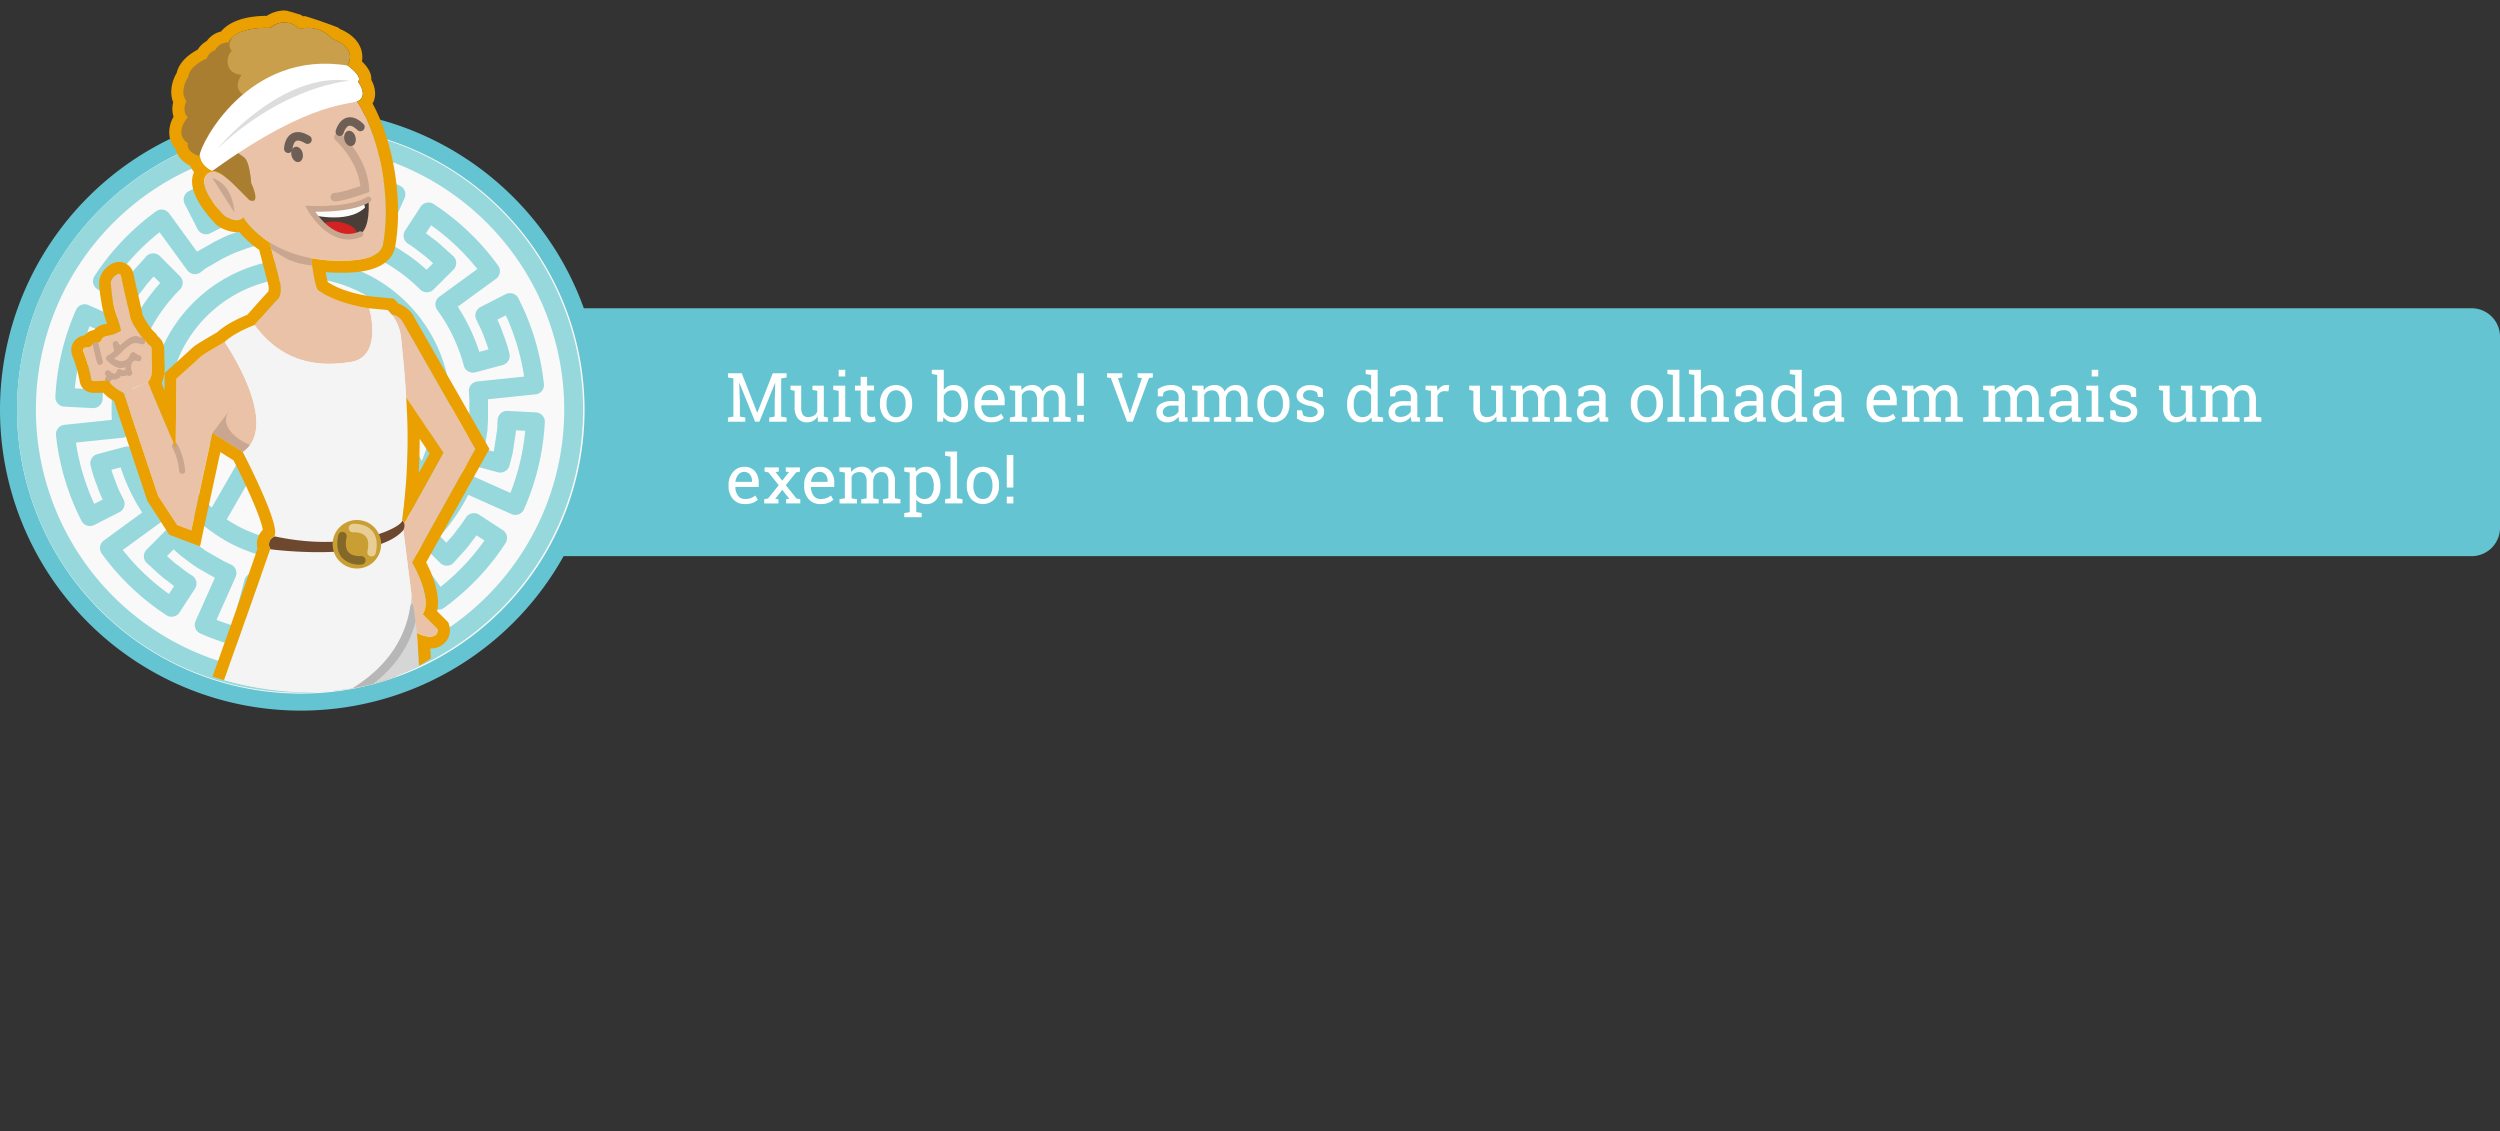 <svg xmlns="http://www.w3.org/2000/svg" xmlns:xlink="http://www.w3.org/1999/xlink" viewBox="0 0 881 398.63"><rect x="0" y="0" width="881" height="398.63" fill="#333333" stroke="none"/><defs><style>.cls-1{fill:none;}.cls-2{fill:#65c4d1;}.cls-3{fill:#fff;}.cls-4{fill:#f9f9f9;}.cls-5{fill:#97d8dd;}.cls-6{clip-path:url(#clip-path);}.cls-7{fill:#6d472e;}.cls-8{fill:#eac2a7;}.cls-9{fill:#c9a68f;}.cls-10{fill:#d6aa8b;}.cls-11{fill:#d6d6d6;}.cls-12{fill:#c99f4b;}.cls-13{fill:#6d5f56;}.cls-14{fill:#493e38;}.cls-15{clip-path:url(#clip-path-2);}.cls-16{fill:#fcfcfc;}.cls-17{fill:#d32222;}.cls-18{fill:#f4f4f4;}.cls-19{clip-path:url(#clip-path-3);}.cls-20{fill:#b7b7b7;}.cls-21{fill:#c99e32;}.cls-22{clip-path:url(#clip-path-4);}.cls-23{fill:#aa7e30;}.cls-24{fill:#ddd;}.cls-25{fill:#846829;}.cls-26{fill:#e8cd95;}.cls-27{fill:#eaa000;}</style><clipPath id="clip-path" transform="translate(0 -2.19)"><path class="cls-1" d="M151.82,234.2s-31.17,23.68-83.39,4.22S16.22,69.5,16.22,69.5,64.25-1.87,75,0s73.36,14.05,73.36,37.07,27.87,126.38,27.87,126.38,11.71,45.33,5.86,48.78"/></clipPath><clipPath id="clip-path-2" transform="translate(0 -2.19)"><path class="cls-1" d="M109.28,75.75c-.25-.26,14.81.94,20.56-3.29,0,0,1.13,11.46-4,12.71C120.55,86.46,114.46,84.35,109.28,75.75Z"/></clipPath><clipPath id="clip-path-3" transform="translate(0 -2.19)"><path class="cls-1" d="M117.8,245.33c3.5,6.94,28.09,8.4,30.13,9,0,0,.64-27.85-3.28-43.5S117.8,245.33,117.8,245.33Z"/></clipPath><clipPath id="clip-path-4" transform="translate(0 -2.19)"><path class="cls-1" d="M87.9,72.69c4.33,1.8.59-6,.59-6s-.41-7.79-2.61-9.12a32,32,0,0,1-4.82-3.93l11.08-7.6,30.3-20.77s4.18-5.83-5.39-9.42a11.39,11.39,0,0,0-11.58-3.44s-4.19-5-10.25-.41c0,0-12.18-.71-15,5.27a4.56,4.56,0,0,0-4.49,2.54s-2.54,1-3,3c0,0-6.17,2.43-6.55,6.54,0,0-3.36,4.71-.67,8.53,0,0-1.78,3.34.52,5.64,0,0-5.16,5.65,0,9.16,0,0-1.27,3.66,6.28,5.16l2.25,4.63s2.16-1,8.37,5.24Z"/></clipPath></defs><title>5-intro</title><g id="Camada_2" data-name="Camada 2"><g id="Camada_1-2" data-name="Camada 1"><path class="cls-2" d="M871,198.18H152V110.82H871a10,10,0,0,1,10,10v67.36A10,10,0,0,1,871,198.18Z" transform="translate(0 -2.19)"/><path class="cls-3" d="M273.2,137.12h-.06l-5.52,13.67h-1.53l-5.52-13.66h-.06l.23,6.9V149l1.91.33v1.47h-6.12v-1.47l1.91-.33V135.54l-1.91-.33v-1.49h4.86l5.44,13.86h.07l5.42-13.86h4.88v1.49l-1.91.33V149l1.91.33v1.47h-6.13v-1.47L273,149V144Z" transform="translate(0 -2.19)"/><path class="cls-3" d="M288.13,148.91a4.3,4.3,0,0,1-1.54,1.57,4.19,4.19,0,0,1-2.17.55,4.06,4.06,0,0,1-3.23-1.33,6.14,6.14,0,0,1-1.16-4.12v-5.66l-1.45-.33V138.1h3.76v7.5a4.72,4.72,0,0,0,.6,2.79,2.22,2.22,0,0,0,1.86.76,3.85,3.85,0,0,0,2-.49,3.18,3.18,0,0,0,1.21-1.42v-7.32l-1.7-.33V138.1h4V149l1.45.33v1.47h-3.53Z" transform="translate(0 -2.19)"/><path class="cls-3" d="M293.64,149.31l1.91-.33v-9.06l-1.91-.33V138.1h4.22V149l1.91.33v1.47h-6.13Zm4.22-14.45h-2.31V132.5h2.31Z" transform="translate(0 -2.19)"/><path class="cls-3" d="M305.56,135v3.06H308v1.71h-2.4v7.7a1.71,1.71,0,0,0,.37,1.26,1.32,1.32,0,0,0,1,.36,5.89,5.89,0,0,0,.69,0c.25,0,.47-.07.64-.11l.32,1.58a3,3,0,0,1-1,.34,6,6,0,0,1-1.26.14,3,3,0,0,1-2.24-.85,3.73,3.73,0,0,1-.83-2.67v-7.7h-2V138.1h2V135Z" transform="translate(0 -2.19)"/><path class="cls-3" d="M310.09,144.33a7,7,0,0,1,1.53-4.64,5.63,5.63,0,0,1,8.29,0,6.94,6.94,0,0,1,1.53,4.64v.25a6.92,6.92,0,0,1-1.53,4.64,5.65,5.65,0,0,1-8.29,0,6.94,6.94,0,0,1-1.53-4.64Zm2.31.25a6,6,0,0,0,.85,3.33,2.81,2.81,0,0,0,2.53,1.31,2.78,2.78,0,0,0,2.49-1.31,6,6,0,0,0,.86-3.33v-.25a6,6,0,0,0-.86-3.32,3.06,3.06,0,0,0-5,0,6.08,6.08,0,0,0-.84,3.32Z" transform="translate(0 -2.19)"/><path class="cls-3" d="M341.11,144.92a7,7,0,0,1-1.32,4.43,4.34,4.34,0,0,1-3.62,1.68,4.59,4.59,0,0,1-2.16-.48,3.91,3.91,0,0,1-1.52-1.4l-.21,1.63h-2V134.32l-1.91-.33V132.5h4.22v7.1a4.06,4.06,0,0,1,1.48-1.29,4.64,4.64,0,0,1,2.07-.44,4.21,4.21,0,0,1,3.66,1.87,8.49,8.49,0,0,1,1.31,4.94Zm-2.32-.24a7,7,0,0,0-.8-3.57,2.63,2.63,0,0,0-2.43-1.37,3.08,3.08,0,0,0-1.8.52,3.6,3.6,0,0,0-1.17,1.38v5.6a3.6,3.6,0,0,0,1.18,1.4,3.13,3.13,0,0,0,1.81.51A2.71,2.71,0,0,0,338,148a5.31,5.31,0,0,0,.79-3.07Z" transform="translate(0 -2.19)"/><path class="cls-3" d="M349.2,151a5.38,5.38,0,0,1-4.22-1.76,6.68,6.68,0,0,1-1.56-4.58v-.52a6.52,6.52,0,0,1,1.61-4.5,5,5,0,0,1,3.82-1.8,4.78,4.78,0,0,1,3.87,1.55,6.12,6.12,0,0,1,1.32,4.12V145h-8.23l0,.06a5,5,0,0,0,.92,3,3,3,0,0,0,2.5,1.17,5.84,5.84,0,0,0,2.05-.33,4.7,4.7,0,0,0,1.53-.92l.91,1.5a5.63,5.63,0,0,1-1.8,1.11A7.25,7.25,0,0,1,349.2,151Zm-.35-11.34a2.48,2.48,0,0,0-2,1,4.6,4.6,0,0,0-1,2.46l0,.06h5.85v-.31a3.51,3.51,0,0,0-.73-2.27A2.57,2.57,0,0,0,348.85,139.69Z" transform="translate(0 -2.19)"/><path class="cls-3" d="M355.85,149.31l1.91-.33v-9.06l-1.91-.33V138.1h4l.15,1.66a4.14,4.14,0,0,1,1.57-1.4,4.79,4.79,0,0,1,2.23-.49,3.91,3.91,0,0,1,2.17.58,3.61,3.61,0,0,1,1.37,1.76,4.65,4.65,0,0,1,1.58-1.71,4.18,4.18,0,0,1,2.3-.63,3.81,3.81,0,0,1,3.07,1.33,6.08,6.08,0,0,1,1.12,4V149l1.91.33v1.47h-6.14v-1.47l1.91-.33v-5.8a4.24,4.24,0,0,0-.64-2.66,2.34,2.34,0,0,0-1.91-.78,2.44,2.44,0,0,0-1.94.85,3.71,3.71,0,0,0-.85,2.14V149l1.91.33v1.47h-6.13v-1.47l1.91-.33v-5.8a4.17,4.17,0,0,0-.66-2.61,2.33,2.33,0,0,0-1.92-.83,3.15,3.15,0,0,0-1.73.44,2.79,2.79,0,0,0-1.05,1.22V149l1.91.33v1.47h-6.13Z" transform="translate(0 -2.19)"/><path class="cls-3" d="M381.93,145.18h-2.31V133.72h2.31Zm0,5.6h-2.31v-2.39h2.31Z" transform="translate(0 -2.19)"/><path class="cls-3" d="M395.51,135.21l-1.56.24,3.82,11.09.39,1.35h.07l.39-1.35,3.8-11.1-1.53-.23v-1.49h5.38v1.49l-1.37.19-5.72,15.38h-2l-5.72-15.38-1.36-.19v-1.49h5.39Z" transform="translate(0 -2.19)"/><path class="cls-3" d="M415.57,150.78c-.07-.34-.12-.65-.16-.92a7.84,7.84,0,0,1-.08-.82,5.76,5.76,0,0,1-1.67,1.42,4.26,4.26,0,0,1-2.14.57,4.21,4.21,0,0,1-3-1,3.53,3.53,0,0,1-1-2.72,3.17,3.17,0,0,1,1.45-2.79,7.17,7.17,0,0,1,4-1h2.38V142.1a2.28,2.28,0,0,0-.71-1.76,2.75,2.75,0,0,0-2-.65,4.72,4.72,0,0,0-1.52.22,2.88,2.88,0,0,0-1.08.61l-.24,1.33H408v-2.46a6.8,6.8,0,0,1,2.09-1.11,8.51,8.51,0,0,1,2.68-.41,5.34,5.34,0,0,1,3.49,1.1,3.85,3.85,0,0,1,1.33,3.15v6.11c0,.16,0,.32,0,.48a3.83,3.83,0,0,0,0,.47l.94.13v1.47Zm-3.71-1.68a4.13,4.13,0,0,0,2.1-.56,3.4,3.4,0,0,0,1.36-1.32v-2.09h-2.47a3.49,3.49,0,0,0-2.24.66,2,2,0,0,0-.83,1.59,1.61,1.61,0,0,0,.52,1.28A2.36,2.36,0,0,0,411.86,149.1Z" transform="translate(0 -2.19)"/><path class="cls-3" d="M420.06,149.31,422,149v-9.06l-1.91-.33V138.1h4l.15,1.66a4.07,4.07,0,0,1,1.57-1.4,4.78,4.78,0,0,1,2.22-.49,3.94,3.94,0,0,1,2.18.58,3.59,3.59,0,0,1,1.36,1.76,4.68,4.68,0,0,1,1.59-1.71,4.14,4.14,0,0,1,2.29-.63,3.79,3.79,0,0,1,3.07,1.33,6.08,6.08,0,0,1,1.13,4V149l1.91.33v1.47h-6.14v-1.47l1.91-.33v-5.8a4.23,4.23,0,0,0-.65-2.66,2.33,2.33,0,0,0-1.91-.78,2.46,2.46,0,0,0-1.94.85,3.78,3.78,0,0,0-.85,2.14V149l1.91.33v1.47h-6.12v-1.47l1.91-.33v-5.8a4.17,4.17,0,0,0-.67-2.61,2.31,2.31,0,0,0-1.91-.83,3.18,3.18,0,0,0-1.74.44,2.77,2.77,0,0,0-1,1.22V149l1.91.33v1.47h-6.13Z" transform="translate(0 -2.19)"/><path class="cls-3" d="M443.09,144.33a7,7,0,0,1,1.52-4.64,5.63,5.63,0,0,1,8.29,0,6.94,6.94,0,0,1,1.53,4.64v.25a7,7,0,0,1-1.52,4.64,5.66,5.66,0,0,1-8.3,0,7,7,0,0,1-1.52-4.64Zm2.31.25a6,6,0,0,0,.85,3.33,3.06,3.06,0,0,0,5,0,6,6,0,0,0,.85-3.33v-.25a6,6,0,0,0-.85-3.32,3.06,3.06,0,0,0-5,0,6.08,6.08,0,0,0-.84,3.32Z" transform="translate(0 -2.19)"/><path class="cls-3" d="M466.24,142.09h-1.73l-.37-1.53a3.29,3.29,0,0,0-1.07-.63,4,4,0,0,0-1.44-.24,2.67,2.67,0,0,0-1.83.53,1.7,1.7,0,0,0-.6,1.31,1.45,1.45,0,0,0,.53,1.18,5.37,5.37,0,0,0,2.14.77,9.3,9.3,0,0,1,3.58,1.4,2.83,2.83,0,0,1,1.17,2.38,3.29,3.29,0,0,1-1.37,2.73,5.74,5.74,0,0,1-3.56,1,9.35,9.35,0,0,1-2.59-.33,7.06,7.06,0,0,1-2.05-1l0-2.9h1.74l.43,1.7a2.37,2.37,0,0,0,1.09.53,5.89,5.89,0,0,0,1.4.16,3.25,3.25,0,0,0,1.92-.49,1.6,1.6,0,0,0,.12-2.56,5.41,5.41,0,0,0-2.2-.86,9.25,9.25,0,0,1-3.48-1.37,2.77,2.77,0,0,1-1.17-2.34A3.31,3.31,0,0,1,458.2,139a5.19,5.19,0,0,1,3.43-1.09,8.35,8.35,0,0,1,2.59.37,5.4,5.4,0,0,1,1.91,1Z" transform="translate(0 -2.19)"/><path class="cls-3" d="M483.28,149.27a4,4,0,0,1-1.51,1.31,4.58,4.58,0,0,1-2.08.45,4.34,4.34,0,0,1-3.63-1.68,7,7,0,0,1-1.31-4.43v-.24a8.49,8.49,0,0,1,1.31-4.94,4.2,4.2,0,0,1,3.65-1.87,4.65,4.65,0,0,1,2,.41,4.15,4.15,0,0,1,1.47,1.21v-5.17l-1.91-.33V132.5h4.22V149l1.91.33v1.47h-3.92Zm-6.22-4.35a5.31,5.31,0,0,0,.79,3.07,2.7,2.7,0,0,0,2.42,1.16,3.09,3.09,0,0,0,1.74-.46,3.69,3.69,0,0,0,1.16-1.33v-5.88a3.74,3.74,0,0,0-1.16-1.27,3.09,3.09,0,0,0-1.71-.47,2.64,2.64,0,0,0-2.45,1.37,7.1,7.1,0,0,0-.79,3.57Z" transform="translate(0 -2.19)"/><path class="cls-3" d="M497.42,150.78c-.07-.34-.13-.65-.17-.92s-.06-.55-.08-.82a5.51,5.51,0,0,1-1.67,1.42,4.77,4.77,0,0,1-5.15-.4,3.53,3.53,0,0,1-1-2.72,3.17,3.17,0,0,1,1.46-2.79,7.11,7.11,0,0,1,4-1h2.38V142.1a2.3,2.3,0,0,0-.7-1.76,2.76,2.76,0,0,0-2-.65,4.75,4.75,0,0,0-1.53.22,2.84,2.84,0,0,0-1.07.61l-.25,1.33h-1.78v-2.46a7,7,0,0,1,2.1-1.11,8.49,8.49,0,0,1,2.67-.41,5.32,5.32,0,0,1,3.49,1.1,3.86,3.86,0,0,1,1.34,3.15v6.59l0,.47.94.13v1.47Zm-3.72-1.68a4.07,4.07,0,0,0,2.1-.56,3.33,3.33,0,0,0,1.36-1.32v-2.09H494.7a3.5,3.5,0,0,0-2.25.66,2,2,0,0,0-.82,1.59,1.61,1.61,0,0,0,.51,1.28A2.4,2.4,0,0,0,493.7,149.1Z" transform="translate(0 -2.19)"/><path class="cls-3" d="M502.36,139.59V138.1h4l.23,1.84a4.41,4.41,0,0,1,1.33-1.52,3.05,3.05,0,0,1,1.81-.55,3.48,3.48,0,0,1,.55,0,3.27,3.27,0,0,1,.44.09l-.3,2.14-1.31-.07a2.64,2.64,0,0,0-1.54.43,2.82,2.82,0,0,0-1,1.2V149l1.91.33v1.47h-6.13v-1.47l1.91-.33v-9.06Z" transform="translate(0 -2.19)"/><path class="cls-3" d="M527.32,148.91a4.3,4.3,0,0,1-1.54,1.57,4.19,4.19,0,0,1-2.17.55,4,4,0,0,1-3.22-1.33,6.09,6.09,0,0,1-1.16-4.12v-5.66l-1.46-.33V138.1h3.76v7.5a4.72,4.72,0,0,0,.6,2.79,2.22,2.22,0,0,0,1.86.76,3.83,3.83,0,0,0,2-.49,3.18,3.18,0,0,0,1.21-1.42v-7.32l-1.7-.33V138.1h4V149l1.45.33v1.47h-3.52Z" transform="translate(0 -2.19)"/><path class="cls-3" d="M532.37,149.31l1.91-.33v-9.06l-1.91-.33V138.1h4l.15,1.66a4.14,4.14,0,0,1,1.57-1.4,4.79,4.79,0,0,1,2.23-.49,3.91,3.91,0,0,1,2.17.58,3.61,3.61,0,0,1,1.37,1.76,4.57,4.57,0,0,1,1.58-1.71,4.15,4.15,0,0,1,2.3-.63,3.81,3.81,0,0,1,3.07,1.33,6.08,6.08,0,0,1,1.12,4V149l1.91.33v1.47h-6.14v-1.47l1.91-.33v-5.8a4.24,4.24,0,0,0-.64-2.66,2.34,2.34,0,0,0-1.91-.78,2.44,2.44,0,0,0-1.94.85,3.64,3.64,0,0,0-.85,2.14V149l1.91.33v1.47H540v-1.47L542,149v-5.8a4.17,4.17,0,0,0-.66-2.61,2.33,2.33,0,0,0-1.92-.83,3.15,3.15,0,0,0-1.73.44,2.73,2.73,0,0,0-1,1.22V149l1.91.33v1.47h-6.13Z" transform="translate(0 -2.19)"/><path class="cls-3" d="M563.78,150.78c-.07-.34-.13-.65-.16-.92s-.07-.55-.09-.82a5.51,5.51,0,0,1-1.67,1.42,4.77,4.77,0,0,1-5.15-.4,3.56,3.56,0,0,1-1-2.72,3.17,3.17,0,0,1,1.46-2.79,7.13,7.13,0,0,1,4-1h2.38V142.1a2.27,2.27,0,0,0-.7-1.76,2.75,2.75,0,0,0-2-.65,4.75,4.75,0,0,0-1.53.22,2.84,2.84,0,0,0-1.07.61l-.25,1.33h-1.78v-2.46a7,7,0,0,1,2.1-1.11,8.49,8.49,0,0,1,2.67-.41,5.32,5.32,0,0,1,3.49,1.1,3.83,3.83,0,0,1,1.34,3.15v6.11c0,.16,0,.32,0,.48a3.83,3.83,0,0,0,0,.47l.93.13v1.47Zm-3.71-1.68a4.06,4.06,0,0,0,2.09-.56,3.27,3.27,0,0,0,1.36-1.32v-2.09h-2.46a3.49,3.49,0,0,0-2.24.66,2,2,0,0,0-.83,1.59,1.58,1.58,0,0,0,.52,1.28A2.36,2.36,0,0,0,560.07,149.1Z" transform="translate(0 -2.19)"/><path class="cls-3" d="M574.7,144.33a7,7,0,0,1,1.53-4.64,5.63,5.63,0,0,1,8.29,0,6.94,6.94,0,0,1,1.53,4.64v.25a6.92,6.92,0,0,1-1.53,4.64,5.65,5.65,0,0,1-8.29,0,6.94,6.94,0,0,1-1.53-4.64Zm2.31.25a6,6,0,0,0,.85,3.33,2.81,2.81,0,0,0,2.53,1.31,2.78,2.78,0,0,0,2.49-1.31,6,6,0,0,0,.86-3.33v-.25a6,6,0,0,0-.86-3.32,3.06,3.06,0,0,0-5,0,6.08,6.08,0,0,0-.84,3.32Z" transform="translate(0 -2.19)"/><path class="cls-3" d="M587.6,134V132.5h4.22V149l1.91.33v1.47H587.6v-1.47l1.91-.33V134.32Z" transform="translate(0 -2.19)"/><path class="cls-3" d="M595.16,149.31l1.91-.33V134.32l-1.91-.33V132.5h4.22v7.29a4.65,4.65,0,0,1,1.61-1.42,4.47,4.47,0,0,1,2.11-.5,4.09,4.09,0,0,1,3.16,1.22,5.37,5.37,0,0,1,1.13,3.75V149l1.91.33v1.47h-6.13v-1.47l1.91-.33v-6.17a3.4,3.4,0,0,0-.68-2.32,2.57,2.57,0,0,0-2-.75,3.32,3.32,0,0,0-1.73.46,3.82,3.82,0,0,0-1.28,1.22V149l1.91.33v1.47h-6.13Z" transform="translate(0 -2.19)"/><path class="cls-3" d="M619.24,150.78c-.07-.34-.12-.65-.16-.92A7.84,7.84,0,0,1,619,149a5.63,5.63,0,0,1-1.67,1.42,4.77,4.77,0,0,1-5.15-.4,3.53,3.53,0,0,1-1-2.72,3.15,3.15,0,0,1,1.46-2.79,7.11,7.11,0,0,1,4-1H619V142.1a2.28,2.28,0,0,0-.71-1.76,2.72,2.72,0,0,0-1.95-.65,4.75,4.75,0,0,0-1.53.22,2.84,2.84,0,0,0-1.07.61l-.25,1.33H611.7v-2.46a7,7,0,0,1,2.1-1.11,8.49,8.49,0,0,1,2.67-.41A5.34,5.34,0,0,1,620,139a3.86,3.86,0,0,1,1.34,3.15v6.59l0,.47.94.13v1.47Zm-3.71-1.68a4.1,4.1,0,0,0,2.1-.56,3.4,3.4,0,0,0,1.36-1.32v-2.09h-2.46a3.5,3.5,0,0,0-2.25.66,2,2,0,0,0-.82,1.59,1.61,1.61,0,0,0,.51,1.28A2.38,2.38,0,0,0,615.53,149.1Z" transform="translate(0 -2.19)"/><path class="cls-3" d="M632.73,149.27a4,4,0,0,1-1.51,1.31,4.61,4.61,0,0,1-2.08.45,4.34,4.34,0,0,1-3.63-1.68,7,7,0,0,1-1.31-4.43v-.24a8.49,8.49,0,0,1,1.31-4.94,4.2,4.2,0,0,1,3.65-1.87,4.65,4.65,0,0,1,2,.41,4.15,4.15,0,0,1,1.47,1.21v-5.17l-1.91-.33V132.5h4.21V149l1.91.33v1.47h-3.91Zm-6.22-4.35a5.31,5.31,0,0,0,.79,3.07,2.7,2.7,0,0,0,2.42,1.16,3.09,3.09,0,0,0,1.74-.46,3.79,3.79,0,0,0,1.16-1.33v-5.88a3.74,3.74,0,0,0-1.16-1.27,3.1,3.1,0,0,0-1.72-.47,2.63,2.63,0,0,0-2.44,1.37,7.1,7.1,0,0,0-.79,3.57Z" transform="translate(0 -2.19)"/><path class="cls-3" d="M646.87,150.78c-.07-.34-.13-.65-.17-.92s-.06-.55-.08-.82a5.63,5.63,0,0,1-1.67,1.42,4.77,4.77,0,0,1-5.15-.4,3.53,3.53,0,0,1-1-2.72,3.15,3.15,0,0,1,1.46-2.79,7.11,7.11,0,0,1,4-1h2.38V142.1a2.28,2.28,0,0,0-.71-1.76,2.72,2.72,0,0,0-1.95-.65,4.75,4.75,0,0,0-1.53.22,2.84,2.84,0,0,0-1.07.61l-.25,1.33h-1.78v-2.46a7,7,0,0,1,2.1-1.11,8.49,8.49,0,0,1,2.67-.41,5.32,5.32,0,0,1,3.49,1.1,3.86,3.86,0,0,1,1.34,3.15v6.59l0,.47.94.13v1.47Zm-3.72-1.68a4.07,4.07,0,0,0,2.1-.56,3.4,3.4,0,0,0,1.36-1.32v-2.09h-2.46a3.5,3.5,0,0,0-2.25.66,2,2,0,0,0-.82,1.59,1.61,1.61,0,0,0,.51,1.28A2.4,2.4,0,0,0,643.15,149.1Z" transform="translate(0 -2.19)"/><path class="cls-3" d="M663.57,151a5.38,5.38,0,0,1-4.22-1.76,6.68,6.68,0,0,1-1.56-4.58v-.52a6.47,6.47,0,0,1,1.61-4.5,5,5,0,0,1,3.81-1.8,4.79,4.79,0,0,1,3.88,1.55,6.12,6.12,0,0,1,1.31,4.12V145h-8.22l0,.06a5.11,5.11,0,0,0,.93,3,3,3,0,0,0,2.5,1.17,5.84,5.84,0,0,0,2-.33,4.7,4.7,0,0,0,1.53-.92l.9,1.5a5.42,5.42,0,0,1-1.8,1.11A7.16,7.16,0,0,1,663.57,151Zm-.36-11.34a2.51,2.51,0,0,0-2,1,4.67,4.67,0,0,0-1,2.46l0,.06h5.85v-.31a3.57,3.57,0,0,0-.73-2.27A2.58,2.58,0,0,0,663.21,139.69Z" transform="translate(0 -2.19)"/><path class="cls-3" d="M670.22,149.31l1.91-.33v-9.06l-1.91-.33V138.1h4l.15,1.66a4.07,4.07,0,0,1,1.57-1.4,4.78,4.78,0,0,1,2.22-.49,3.94,3.94,0,0,1,2.18.58,3.59,3.59,0,0,1,1.36,1.76,4.68,4.68,0,0,1,1.59-1.71,4.14,4.14,0,0,1,2.29-.63,3.79,3.79,0,0,1,3.07,1.33,6.08,6.08,0,0,1,1.13,4V149l1.91.33v1.47h-6.14v-1.47l1.91-.33v-5.8a4.23,4.23,0,0,0-.65-2.66,2.33,2.33,0,0,0-1.91-.78,2.46,2.46,0,0,0-1.94.85,3.78,3.78,0,0,0-.85,2.14V149l1.91.33v1.47h-6.12v-1.47l1.91-.33v-5.8a4.17,4.17,0,0,0-.67-2.61,2.31,2.31,0,0,0-1.91-.83,3.18,3.18,0,0,0-1.74.44,2.77,2.77,0,0,0-1,1.22V149l1.91.33v1.47h-6.13Z" transform="translate(0 -2.19)"/><path class="cls-3" d="M698.86,149.31l1.91-.33v-9.06l-1.91-.33V138.1h4l.15,1.66a4.07,4.07,0,0,1,1.57-1.4,4.79,4.79,0,0,1,2.23-.49,3.93,3.93,0,0,1,2.17.58,3.59,3.59,0,0,1,1.36,1.76,4.68,4.68,0,0,1,1.59-1.71,4.14,4.14,0,0,1,2.29-.63,3.79,3.79,0,0,1,3.07,1.33,6.08,6.08,0,0,1,1.13,4V149l1.91.33v1.47h-6.14v-1.47l1.91-.33v-5.8a4.23,4.23,0,0,0-.65-2.66,2.33,2.33,0,0,0-1.91-.78,2.46,2.46,0,0,0-1.94.85,3.78,3.78,0,0,0-.85,2.14V149l1.91.33v1.47h-6.12v-1.47l1.91-.33v-5.8a4.1,4.1,0,0,0-.67-2.61,2.31,2.31,0,0,0-1.91-.83,3.18,3.18,0,0,0-1.74.44,2.77,2.77,0,0,0-1,1.22V149l1.91.33v1.47h-6.13Z" transform="translate(0 -2.19)"/><path class="cls-3" d="M730.27,150.78c-.07-.34-.13-.65-.17-.92s-.06-.55-.08-.82a5.51,5.51,0,0,1-1.67,1.42,4.77,4.77,0,0,1-5.15-.4,3.53,3.53,0,0,1-1-2.72,3.17,3.17,0,0,1,1.46-2.79,7.13,7.13,0,0,1,4-1H730V142.1a2.27,2.27,0,0,0-.7-1.76,2.75,2.75,0,0,0-2-.65,4.75,4.75,0,0,0-1.53.22,2.84,2.84,0,0,0-1.07.61l-.25,1.33h-1.78v-2.46a7,7,0,0,1,2.1-1.11,8.49,8.49,0,0,1,2.67-.41A5.32,5.32,0,0,1,731,139a3.86,3.86,0,0,1,1.34,3.15v6.59l0,.47.94.13v1.47Zm-3.72-1.68a4.07,4.07,0,0,0,2.1-.56,3.33,3.33,0,0,0,1.36-1.32v-2.09h-2.46a3.48,3.48,0,0,0-2.24.66,2,2,0,0,0-.83,1.59,1.61,1.61,0,0,0,.51,1.28A2.4,2.4,0,0,0,726.55,149.1Z" transform="translate(0 -2.19)"/><path class="cls-3" d="M735.21,149.31l1.91-.33v-9.06l-1.91-.33V138.1h4.22V149l1.91.33v1.47h-6.13Zm4.22-14.45h-2.31V132.5h2.31Z" transform="translate(0 -2.19)"/><path class="cls-3" d="M752.8,142.09h-1.73l-.38-1.53a3.14,3.14,0,0,0-1.06-.63,4,4,0,0,0-1.44-.24,2.67,2.67,0,0,0-1.83.53,1.7,1.7,0,0,0-.6,1.31,1.45,1.45,0,0,0,.53,1.18,5.31,5.31,0,0,0,2.14.77,9.37,9.37,0,0,1,3.58,1.4,2.83,2.83,0,0,1,1.17,2.38,3.29,3.29,0,0,1-1.37,2.73,5.75,5.75,0,0,1-3.57,1,9.41,9.41,0,0,1-2.59-.33,7.31,7.31,0,0,1-2-1v-2.9h1.74l.43,1.7a2.38,2.38,0,0,0,1.08.53,6,6,0,0,0,1.4.16,3.26,3.26,0,0,0,1.93-.49,1.6,1.6,0,0,0,.12-2.56,5.41,5.41,0,0,0-2.2-.86,9.25,9.25,0,0,1-3.48-1.37,2.77,2.77,0,0,1-1.17-2.34,3.31,3.31,0,0,1,1.32-2.64,5.19,5.19,0,0,1,3.43-1.09,8.35,8.35,0,0,1,2.59.37,5.4,5.4,0,0,1,1.91,1Z" transform="translate(0 -2.19)"/><path class="cls-3" d="M770.37,148.91a4.3,4.3,0,0,1-1.54,1.57,4.2,4.2,0,0,1-2.18.55,4.05,4.05,0,0,1-3.22-1.33,6.14,6.14,0,0,1-1.16-4.12v-5.66l-1.45-.33V138.1h3.76v7.5a4.72,4.72,0,0,0,.6,2.79,2.22,2.22,0,0,0,1.86.76,3.79,3.79,0,0,0,2-.49,3.2,3.2,0,0,0,1.22-1.42v-7.32l-1.7-.33V138.1h4V149l1.45.33v1.47h-3.53Z" transform="translate(0 -2.19)"/><path class="cls-3" d="M775.42,149.31l1.91-.33v-9.06l-1.91-.33V138.1h4l.16,1.66a4.07,4.07,0,0,1,1.57-1.4,4.78,4.78,0,0,1,2.22-.49,3.94,3.94,0,0,1,2.18.58,3.59,3.59,0,0,1,1.36,1.76,4.68,4.68,0,0,1,1.59-1.71,4.14,4.14,0,0,1,2.29-.63,3.79,3.79,0,0,1,3.07,1.33,6.08,6.08,0,0,1,1.13,4V149l1.91.33v1.47h-6.14v-1.47l1.91-.33v-5.8a4.23,4.23,0,0,0-.65-2.66,2.33,2.33,0,0,0-1.91-.78,2.46,2.46,0,0,0-1.94.85,3.71,3.71,0,0,0-.85,2.14V149l1.91.33v1.47h-6.13v-1.47L785,149v-5.8a4.17,4.17,0,0,0-.66-2.61,2.31,2.31,0,0,0-1.91-.83,3.18,3.18,0,0,0-1.74.44,2.77,2.77,0,0,0-1,1.22V149l1.91.33v1.47h-6.13Z" transform="translate(0 -2.19)"/><path class="cls-3" d="M262.53,179.83a5.38,5.38,0,0,1-4.22-1.76,6.68,6.68,0,0,1-1.56-4.58V173a6.52,6.52,0,0,1,1.61-4.5,5,5,0,0,1,3.81-1.8,4.79,4.79,0,0,1,3.88,1.55,6.12,6.12,0,0,1,1.32,4.12v1.44h-8.23l0,.06a5.11,5.11,0,0,0,.93,3,3,3,0,0,0,2.5,1.17,5.84,5.84,0,0,0,2.05-.33,4.7,4.7,0,0,0,1.53-.92l.9,1.5a5.47,5.47,0,0,1-1.79,1.11A7.25,7.25,0,0,1,262.53,179.83Zm-.36-11.34a2.51,2.51,0,0,0-2,1,4.67,4.67,0,0,0-1,2.46l0,.06h5.85v-.31a3.51,3.51,0,0,0-.73-2.27A2.58,2.58,0,0,0,262.17,168.49Z" transform="translate(0 -2.19)"/><path class="cls-3" d="M269.32,178.11l1.36-.27,3.74-4.67-3.62-4.51-1.36-.27V166.9h5v1.49l-1.15.14,2.37,3.05,2.38-3.06-1.14-.13V166.9h5v1.49l-1.36.27-3.62,4.51,3.73,4.67,1.37.27v1.47h-5v-1.47l1.13-.13-2.49-3.19L273.18,178l1.14.13v1.47h-5Z" transform="translate(0 -2.19)"/><path class="cls-3" d="M289.16,179.83a5.36,5.36,0,0,1-4.21-1.76,6.68,6.68,0,0,1-1.56-4.58V173a6.47,6.47,0,0,1,1.61-4.5,5,5,0,0,1,3.81-1.8,4.77,4.77,0,0,1,3.87,1.55,6.12,6.12,0,0,1,1.32,4.12v1.44h-8.22l0,.06a5,5,0,0,0,.93,3,2.94,2.94,0,0,0,2.49,1.17,5.9,5.9,0,0,0,2.06-.33,4.7,4.7,0,0,0,1.53-.92l.9,1.5a5.42,5.42,0,0,1-1.8,1.11A7.18,7.18,0,0,1,289.16,179.83Zm-.35-11.34a2.51,2.51,0,0,0-2,1,4.68,4.68,0,0,0-1,2.46l0,.06h5.84v-.31a3.56,3.56,0,0,0-.72-2.27A2.6,2.6,0,0,0,288.81,168.49Z" transform="translate(0 -2.19)"/><path class="cls-3" d="M295.82,178.11l1.91-.33v-9.06l-1.91-.33V166.9h4l.16,1.66a4.07,4.07,0,0,1,1.57-1.4,4.78,4.78,0,0,1,2.22-.49,3.94,3.94,0,0,1,2.18.58,3.59,3.59,0,0,1,1.36,1.76,4.74,4.74,0,0,1,1.58-1.71,4.2,4.2,0,0,1,2.3-.63,3.79,3.79,0,0,1,3.07,1.33,6.08,6.08,0,0,1,1.13,4v5.78l1.91.33v1.47h-6.14v-1.47l1.91-.33V172a4.23,4.23,0,0,0-.65-2.66,2.34,2.34,0,0,0-1.91-.78,2.46,2.46,0,0,0-1.94.85,3.71,3.71,0,0,0-.85,2.14v6.25l1.91.33v1.47h-6.13v-1.47l1.91-.33V172a4.17,4.17,0,0,0-.66-2.61,2.31,2.31,0,0,0-1.91-.83,3.16,3.16,0,0,0-1.74.44,2.77,2.77,0,0,0-1,1.22v7.58l1.91.33v1.47h-6.13Z" transform="translate(0 -2.19)"/><path class="cls-3" d="M318.67,183l1.91-.33V168.72l-1.91-.33V166.9h3.89l.21,1.55a4.22,4.22,0,0,1,1.54-1.32,4.58,4.58,0,0,1,2.11-.46,4.2,4.2,0,0,1,3.66,1.87,8.45,8.45,0,0,1,1.31,4.94v.24a7,7,0,0,1-1.32,4.43,4.33,4.33,0,0,1-3.62,1.68,5,5,0,0,1-2.05-.39,4,4,0,0,1-1.51-1.17v4.37l1.91.33v1.49h-6.13Zm10.4-9.49a6.73,6.73,0,0,0-.85-3.55,2.74,2.74,0,0,0-2.51-1.39A3,3,0,0,0,324,169a3.35,3.35,0,0,0-1.14,1.22v6.17a3,3,0,0,0,2.85,1.64,2.83,2.83,0,0,0,2.48-1.19,5.3,5.3,0,0,0,.85-3.11Z" transform="translate(0 -2.19)"/><path class="cls-3" d="M333.05,162.79V161.3h4.22v16.48l1.91.33v1.47h-6.13v-1.47l1.91-.33V163.12Z" transform="translate(0 -2.19)"/><path class="cls-3" d="M340.7,173.13a7,7,0,0,1,1.53-4.64,5.63,5.63,0,0,1,8.29,0,6.94,6.94,0,0,1,1.53,4.64v.25a6.92,6.92,0,0,1-1.53,4.64,5.65,5.65,0,0,1-8.29,0,6.94,6.94,0,0,1-1.53-4.64Zm2.31.25a6,6,0,0,0,.85,3.33,2.81,2.81,0,0,0,2.53,1.31,2.78,2.78,0,0,0,2.49-1.31,6,6,0,0,0,.86-3.33v-.25a6,6,0,0,0-.86-3.32,3.06,3.06,0,0,0-5,0,6.08,6.08,0,0,0-.84,3.32Z" transform="translate(0 -2.19)"/><path class="cls-3" d="M357.1,174h-2.31V162.52h2.31Zm0,5.6h-2.31v-2.39h2.31Z" transform="translate(0 -2.19)"/><circle class="cls-4" cx="106" cy="146.61" r="103" transform="translate(-55.7 225.57) rotate(-80.78)"/><path class="cls-2" d="M106,46.61a100,100,0,1,1-100,100,100,100,0,0,1,100-100m0-6a106,106,0,1,0,106,106,106.12,106.12,0,0,0-106-106Z" transform="translate(0 -2.19)"/><path class="cls-5" d="M105.74,46.79a99.74,99.74,0,1,0,99.74,99.74A99.74,99.74,0,0,0,105.74,46.79Zm0,192.83a93.09,93.09,0,1,1,93.09-93.09A93.09,93.09,0,0,1,105.74,239.62Z" transform="translate(0 -2.19)"/><path class="cls-5" d="M152.81,74.08a3.33,3.33,0,0,0-4.61,1l-5.43,8.36a3.32,3.32,0,0,0-.46,2.55,3.28,3.28,0,0,0,1.51,2.1,42.72,42.72,0,0,1,3.73,2.66c.75.57,1.5,1.14,2.08,1.55,1,.85,2,1.75,3,2.66l-2.3,2.29a66.28,66.28,0,0,0-14.57-10L142.57,72a3.32,3.32,0,0,0-1.69-4.39,86.9,86.9,0,0,0-30.63-7.3,3.32,3.32,0,0,0-3.49,3.15l-.52,10a3.33,3.33,0,0,0,3.14,3.49l3.5.18,3.73.57,1.44.22c.72.1,1.44.2,2.07.34l.45.12-.87,3.26a68.05,68.05,0,0,0-17.61-1.43l-1.72-16.63a3.33,3.33,0,0,0-3.66-3,85.53,85.53,0,0,0-30.2,9A3.32,3.32,0,0,0,65.06,74l4.54,8.88A3.33,3.33,0,0,0,74,84.43c.67-.31,1.33-.64,2-1a34.37,34.37,0,0,1,4.75-2l.85-.31c1-.37,2-.73,2.93-1.06l.86,3.22c-.82.28-1.61.57-2.4.87l-.79.3a30.1,30.1,0,0,0-4.72,2l-2,1L69.8,90.65c-.13.07-.26.14-.38.22L59.61,77.4A3.33,3.33,0,0,0,55,76.66a86.67,86.67,0,0,0-21.69,22.8,3.31,3.31,0,0,0-.46,2.51,3.35,3.35,0,0,0,1.44,2.1l8.36,5.44a3.33,3.33,0,0,0,4.65-1.06,42.46,42.46,0,0,1,2.65-3.72c.58-.76,1.15-1.51,1.56-2.1.85-1,1.75-2,2.65-3l2.3,2.3a66.28,66.28,0,0,0-10,14.57L31.2,109.7a3.34,3.34,0,0,0-4.4,1.68A87,87,0,0,0,19.51,142a3.32,3.32,0,0,0,3.15,3.49l10,.52a3.32,3.32,0,0,0,2.4-.85,3.26,3.26,0,0,0,1.09-2.29l.18-3.5.56-3.73c.09-.48.16-1,.22-1.44.11-.72.21-1.44.35-2.07l.12-.45,3.25.87a67.57,67.57,0,0,0-1.42,17.6L22.73,151.9a3.33,3.33,0,0,0-3,3.65,86.68,86.68,0,0,0,9,30.21,3.33,3.33,0,0,0,4.47,1.45l8.88-4.53a3.33,3.33,0,0,0,1.51-4.37c-.31-.66-.63-1.31-1-2a34.21,34.21,0,0,1-2-4.78l-.33-.88c-.37-1-.72-1.95-1-2.9l3.26-.87a65.71,65.71,0,0,0,7.59,15.91L36.6,192.66a3.31,3.31,0,0,0-.73,4.64A86.47,86.47,0,0,0,58.67,219a3.32,3.32,0,0,0,4.6-1l5.44-8.36A3.31,3.31,0,0,0,67.65,205c-1.28-.82-2.53-1.71-3.73-2.66-.74-.57-1.49-1.14-2.08-1.55-1-.85-2-1.75-3-2.65l2.35-2.36c.89.82,1.81,1.64,2.92,2.55.64.45,1.27.94,1.9,1.42a39.9,39.9,0,0,0,3.71,2.61l5.93,3.41.08,0-6.81,15.27a3.32,3.32,0,0,0,1.68,4.39,87,87,0,0,0,30.64,7.3h.17a3.32,3.32,0,0,0,3.32-3.15l.51-10a3.31,3.31,0,0,0-3.14-3.49L98.6,216l-3.73-.57-1.44-.22c-.72-.1-1.44-.2-2.07-.35l-.46-.11.88-3.26a68,68,0,0,0,17.6,1.43l1.73,16.63a3.33,3.33,0,0,0,3.65,3,85.78,85.78,0,0,0,30.21-9,3.32,3.32,0,0,0,1.45-4.47l-4.54-8.89a3.31,3.31,0,0,0-4.35-1.5c-.67.31-1.33.63-2,1a35.57,35.57,0,0,1-4.75,2l-.85.31c-1,.37-2,.73-2.93,1.06l-.88-3.26A66,66,0,0,0,142,202.16l9.83,13.5a3.32,3.32,0,0,0,4.64.74,86.47,86.47,0,0,0,21.68-22.8,3.34,3.34,0,0,0,.47-2.5,3.29,3.29,0,0,0-1.44-2.1l-8.36-5.45a3.37,3.37,0,0,0-2.55-.45,3.32,3.32,0,0,0-2.1,1.51,42.46,42.46,0,0,1-2.65,3.72c-.58.76-1.15,1.51-1.56,2.1-.85,1-1.75,2-2.66,3l-2.29-2.3a66.28,66.28,0,0,0,10-14.57l15.25,6.8a3.32,3.32,0,0,0,4.39-1.68A87,87,0,0,0,192,151a3.33,3.33,0,0,0-3.15-3.49l-10-.51a3.34,3.34,0,0,0-3.49,3.14l-.18,3.5-.57,3.72c-.08.48-.15,1-.22,1.45-.1.71-.2,1.44-.35,2.06l-.11.46-3.21-.86,0-.08a23.27,23.27,0,0,0,.41-2.36c.05-.36.1-.73.17-1.15l.51-3.26c0-.12,0-.23,0-.34l.17-3.48V142.9l16.7-1.74a3.31,3.31,0,0,0,3-3.65,86.68,86.68,0,0,0-9-30.21,3.33,3.33,0,0,0-4.47-1.45l-8.88,4.54a3.33,3.33,0,0,0-1.51,4.36c.31.66.63,1.31.95,2a34.21,34.21,0,0,1,2.05,4.78l.33.88c.37,1,.73,1.95,1,2.9l-3.25.87a66.08,66.08,0,0,0-7.59-15.91l13.5-9.83a3.33,3.33,0,0,0,.74-4.64A86.47,86.47,0,0,0,152.81,74.08Zm2,32.68a3.32,3.32,0,0,0-.73,4.65,59.12,59.12,0,0,1,9.37,19.64,3.33,3.33,0,0,0,4.07,2.35l9.64-2.57a3.33,3.33,0,0,0,2.39-3.91,48.49,48.49,0,0,0-2.17-6.87l-.26-.71a34.82,34.82,0,0,0-1.87-4.51l3-1.51a80.15,80.15,0,0,1,6.44,21.58l-16.46,1.71a3.33,3.33,0,0,0-3,3.48l.17,3.22v6.36l-.17,3.13-.47,3c-.07.44-.14.87-.2,1.31-.08.59-.16,1.18-.27,1.68l-.83,3.19a3.32,3.32,0,0,0,2.36,4.05l9.63,2.58a3.32,3.32,0,0,0,2.54-.35,3.28,3.28,0,0,0,1.54-2l1-3.79c.2-.88.33-1.79.46-2.69.06-.42.12-.85.2-1.33l.62-4.1,0-.51,3.27.16a80.75,80.75,0,0,1-5.21,21.89l-15.11-6.74a3.35,3.35,0,0,0-4.4,1.69,59.45,59.45,0,0,1-12.32,18,3.33,3.33,0,0,0,0,4.7l7.05,7a3.25,3.25,0,0,0,2.45,1,3.35,3.35,0,0,0,2.38-1.11q.9-1,1.8-2c1.16-1.26,2.31-2.51,3.53-4,.5-.72,1-1.41,1.57-2.11q.56-.72,1.11-1.47l2.8,1.82A79.82,79.82,0,0,1,155.25,209l-9.75-13.39a3.34,3.34,0,0,0-4.64-.73,59.12,59.12,0,0,1-19.64,9.37,3.34,3.34,0,0,0-2.36,4.08l2.58,9.63a3.32,3.32,0,0,0,3.91,2.39,48.74,48.74,0,0,0,6.89-2.17l.69-.26a34.82,34.82,0,0,0,4.51-1.87l1.51,3a80.24,80.24,0,0,1-21.58,6.43L115.66,209a3.26,3.26,0,0,0-1.19-2.24A3.31,3.31,0,0,0,112,206a61.22,61.22,0,0,1-21.77-1.77,3.32,3.32,0,0,0-4.07,2.35l-2.58,9.64a3.3,3.3,0,0,0,.34,2.53,3.33,3.33,0,0,0,2,1.54l3.79,1c.89.21,1.8.35,2.7.48l1.32.2,4.11.61.51,0-.17,3.26a80.4,80.4,0,0,1-21.88-5.21l6.73-15.11a3.33,3.33,0,0,0-1.59-4.35l-2.76-1.32-5.67-3.26a32,32,0,0,1-3-2.16c-.7-.54-1.41-1.08-1.92-1.42-1-.8-1.88-1.64-2.8-2.48-.68-.63-1.37-1.26-2.07-1.88a3.34,3.34,0,0,0-4.54.16l-7,7.05a3.32,3.32,0,0,0,.14,4.84q1,.87,1.95,1.77c1.27,1.16,2.53,2.32,4,3.55.71.51,1.4,1,2.1,1.57l1.48,1.12-1.82,2.79A79.82,79.82,0,0,1,43.26,196l13.38-9.74a3.33,3.33,0,0,0,.74-4.64A59.49,59.49,0,0,1,48,162a3.32,3.32,0,0,0-4.06-2.35l-9.64,2.58a3.31,3.31,0,0,0-2.39,3.9A48,48,0,0,0,34.07,173l.27.71a34.9,34.9,0,0,0,1.86,4.52l-3,1.51a80.58,80.58,0,0,1-6.44-21.59l16.46-1.71a3.33,3.33,0,0,0,3-3.63A61,61,0,0,1,48,131.05,3.32,3.32,0,0,0,45.65,127L36,124.4a3.35,3.35,0,0,0-4.08,2.39l-1,3.79c-.2.89-.34,1.79-.47,2.69-.06.42-.12.85-.2,1.33l-.61,4.1,0,.51-3.26-.16a80.45,80.45,0,0,1,5.2-21.89l15.12,6.74a3.33,3.33,0,0,0,4.39-1.69,59.66,59.66,0,0,1,12.33-18,3.32,3.32,0,0,0,0-4.69l-7.05-7.06a3.3,3.3,0,0,0-2.45-1,3.35,3.35,0,0,0-2.39,1.11c-.59.67-1.19,1.33-1.8,2-1.15,1.25-2.3,2.5-3.52,4-.51.71-1,1.4-1.57,2.1-.37.48-.75,1-1.12,1.47l-2.79-1.82a79.82,79.82,0,0,1,15.5-16.29L66,97.44a3.35,3.35,0,0,0,4.65.73l.77-.59A11.16,11.16,0,0,1,73,96.47l5.44-3.15,1.91-.92a26.14,26.14,0,0,1,3.89-1.66l1-.37a34.15,34.15,0,0,1,4.82-1.53,3.32,3.32,0,0,0,2.54-4.11L90,75.09a3.33,3.33,0,0,0-3.91-2.39,49.2,49.2,0,0,0-6.89,2.18l-.69.25A34.69,34.69,0,0,0,74,77l-1.52-3A80.33,80.33,0,0,1,94.11,67.6l1.7,16.46a3.29,3.29,0,0,0,3.63,3,61,61,0,0,1,21.77,1.78,3.39,3.39,0,0,0,2.53-.34,3.27,3.27,0,0,0,1.54-2l2.58-9.63a3.32,3.32,0,0,0-2.38-4.08l-3.78-1c-.9-.21-1.8-.34-2.71-.47l-1.32-.21-4.1-.61-.52,0,.17-3.26a80.47,80.47,0,0,1,21.89,5.21L128.37,87.5a3.35,3.35,0,0,0,1.69,4.4,59.45,59.45,0,0,1,18,12.32,3.33,3.33,0,0,0,4.7,0l7.05-7a3.33,3.33,0,0,0-.14-4.83l-2-1.78c-1.26-1.16-2.52-2.32-4-3.55-.71-.5-1.4-1-2.09-1.56l-1.48-1.12,1.81-2.8A79.61,79.61,0,0,1,168.22,97Z" transform="translate(0 -2.19)"/><path class="cls-5" d="M105.74,93.34a53.09,53.09,0,0,0-45.87,80,3.79,3.79,0,0,0,.2.34,53.59,53.59,0,0,0,13.56,15.17c.09.06.14.15.23.2l.07,0a52.79,52.79,0,0,0,63.6,0l.09,0c.09,0,.14-.14.22-.2a53.29,53.29,0,0,0,13.56-15.17,2.39,2.39,0,0,0,.21-.34,53.09,53.09,0,0,0-45.87-80Zm-6,7.08L62.84,164.6a46.5,46.5,0,0,1,36.9-64.18ZM79.9,185.22l25.84-44.92,25.84,44.92a46.44,46.44,0,0,1-51.68,0Zm56.95-4.17-26.79-46.57a5,5,0,0,0-8.65,0L74.62,181.05a47,47,0,0,1-8.09-9.53l39.21-68.2,7.6,13.19.15.3,31.45,54.71a47,47,0,0,1-8.09,9.53Zm11.78-16.46-29.22-50.83a3,3,0,0,0-.15-.31l-7.52-13a46.5,46.5,0,0,1,36.89,64.17Z" transform="translate(0 -2.19)"/><g class="cls-6"><path class="cls-7" d="M139.92,369.59a7.56,7.56,0,0,0-.13,5.12c1,2.54,12.85,11.66,21.41,12.22,9,.6,14.05-4.63,14.39-5.87s-5.84-5.26-5.84-5.26Z" transform="translate(0 -2.19)"/><path class="cls-7" d="M51.63,374s-6.47,17.27-4.19,19.55,16.61,5,26.53.86-10.83-25.8-10.83-25.8Z" transform="translate(0 -2.19)"/><path class="cls-8" d="M94.51,85.63,98.77,102s.68,4-.78,5.5-8.3,9.19-8.3,9.19l-3.81,7.52L108,136.77l26.35-7.07-.78-18.5s-13.5-.86-21.36-6.77c-1.55-1.16-2.86-14.65-2.86-14.65Z" transform="translate(0 -2.19)"/><path class="cls-9" d="M110,95.73c-.41-3-.75-6.06-.75-6.06L94.48,85.52l1.19,4.56s4.63,3,6.08,3.65A28.13,28.13,0,0,0,110,95.73Z" transform="translate(0 -2.19)"/><path class="cls-8" d="M82.23,120.93s-10.56,6-11.53,6.94-8.52,7.74-8.52,7.74l-.29,24.51-9.8-23.35-8.52,3.77L55.7,176.9l6.68,10.34,5,1.9,7.42-34.31,10.7,6.7L98.66,152l-9.42-23.48-4-8.82Z" transform="translate(0 -2.19)"/><path class="cls-8" d="M43.21,140.43a11.51,11.51,0,0,1-5-4.22,42.19,42.19,0,0,1-5.27.27.87.87,0,0,1-.48-.1.88.88,0,0,1-.27-.59,52,52,0,0,0-2.72-9.55,1.47,1.47,0,0,1-.16-.84c.11-.51.71-.75,1.24-.8a3.1,3.1,0,0,0,1.52-.31c.58-.39.75-1.29,1.42-1.5s1.14.19,1.66,0,.67-.92,1-1.37a3.7,3.7,0,0,1,2.27-.91,16.38,16.38,0,0,0,4-1.6.42.42,0,0,0,.23-.2.45.45,0,0,0,0-.23c-.62-2.87-1.92-5.74-2.53-8.61a65.68,65.68,0,0,1-1.05-8.23,4.41,4.41,0,0,1,2.28-2.76,1,1,0,0,1,.85-.11,1.16,1.16,0,0,1,.5.89c.69,3.2,2.58,11.32,3.27,14.52.44,2,4.14,7.14,4.93,7.74s.9,1.36,1.8,2a2,2,0,0,1,.61.63,2,2,0,0,1,.17.91l.13,5.41c.06,2.11,0,4.48-1.47,6Z" transform="translate(0 -2.19)"/><path class="cls-9" d="M50.58,121.45c-1.1-.3-2.15-1-3.33-.8a7.61,7.61,0,0,0-2.71,1.4c-2.39,1.64-4.1,4.13-6.66,5.49a1.06,1.06,0,0,0-.21,1.65c1.46,1.43,3.58,3.11,5.76,2.62a6.67,6.67,0,0,0,4.5-4.21l-1.55.63a8.75,8.75,0,0,0,2.19,1.18c1.27.49,1.8-1.54.56-2-4.14-1.66-5.86,3.75-4.46,6.72.58,1.23,2.4.16,1.82-1.06-.65-1.39-.29-4.58,2.08-3.62l.56-2a4.84,4.84,0,0,1-1.68-1c-.6-.44-1.34.07-1.55.63-1.26,3.34-4.65,2.71-6.74.66l-.22,1.66a21.86,21.86,0,0,0,4.61-3.81,16.65,16.65,0,0,1,2.66-2.07c1.27-.79,2.45-.37,3.81,0a1.05,1.05,0,0,0,.56-2Z" transform="translate(0 -2.19)"/><path class="cls-9" d="M42.19,125.47,41.7,123l-2,.56a2.78,2.78,0,0,0,1.55,1.9,1.08,1.08,0,0,0,1.44-.37,1.06,1.06,0,0,0-.38-1.44.89.89,0,0,1-.58-.65,1.05,1.05,0,0,0-2,.56l.49,2.46a1,1,0,0,0,1.29.73,1.07,1.07,0,0,0,.74-1.29Z" transform="translate(0 -2.19)"/><path class="cls-8" d="M85.8,78.82s8.57,15.25,34.13,15.25c10.58,0,14.51-2.47,15.1-5.9,3.75-21.58-4.22-48.87-15.28-57.2C110,23.67,75.63,51.31,75.63,51.31L83,67.76s-7.48-8.08-10.47-3.59,6.51,14,6.51,14S83.26,81.37,85.8,78.82Z" transform="translate(0 -2.19)"/><path class="cls-8" d="M136.9,113.4c2.54-1.34,4.82,1.83,4.82,1.83l25.8,45.16-22.27,40s7.48,12.56,3.74,18.24l5.16,5.16s.82,2.77-2.92,2.77-12.56-6.58-12.56-6.58l1-28.17,16.62-30-15.27-22.7-4.77-4.24S132.16,115.91,136.9,113.4Z" transform="translate(0 -2.19)"/><path class="cls-8" d="M110.1,239.82,88.49,294s-2.78,10.26-6.09,13.57a146,146,0,0,1-8.19,23.66c-5.6,12.56-8.07,29.83-8.07,29.83s5.1,13,4.48,18.79c0,0,4.88,6.73,2.92,10.6S63.9,392,63.9,392s-12.85,1.68-14.75-1.52,2.41-11.77,2.41-11.77-.62-6.84,1.63-8.41a27.86,27.86,0,0,0,4.93-5.39s-.84-2.24,1.51-5.27,5.84-22.45,5.84-25-3.14-21.53,7.32-29c0,0,2.54-51.59,9.72-58.76s27.59-11.44,27.59-11.44Z" transform="translate(0 -2.19)"/><path class="cls-10" d="M110.1,239.82l-6.91,17.32s-9.56,4.27-12,4.86c-1.8.44-14.59,4.4-14.16,1.82,1.34-8.07,3.2-14.67,5.45-16.92,7.18-7.18,27.59-11.44,27.59-11.44Z" transform="translate(0 -2.19)"/><path class="cls-8" d="M117.8,231.79s18.09,68.34,19.44,71.48-5.72,9.23,6.62,52.52c0,0-.79,5.72-1.91,7.74s-3.7,7.18-.45,9,13.8,10.77,18.28,11.55,12.9-3.14,12.9-3.14,4.49-1.68,3.08-3.08c0,0-4.09-.17-5.44-1.51S153.73,363,153.73,363,149,356.91,149,356.5s-3.37-53.64-3.37-53.64,1.24-3.36,0-10.21-.63-49.94-.63-49.94Z" transform="translate(0 -2.19)"/><path class="cls-10" d="M117.8,231.79l5.52,20.76c.49,1.82,21.58,3.28,21.58,3.28l.12-13.12Z" transform="translate(0 -2.19)"/><path class="cls-11" d="M117.8,245.33c3.5,6.94,28.09,8.4,30.13,9,0,0,.64-27.85-3.28-43.5S117.8,245.33,117.8,245.33Z" transform="translate(0 -2.19)"/><path class="cls-12" d="M87.9,72.69c4.33,1.8.59-6,.59-6s-.41-7.79-2.61-9.12a32,32,0,0,1-4.82-3.93l41.38-28.37s4.18-5.83-5.39-9.42a11.39,11.39,0,0,0-11.58-3.44s-4.19-5-10.25-.41c0,0-12.18-.71-15,5.27a4.56,4.56,0,0,0-4.49,2.54s-2.54,1-3,3c0,0-6.17,2.43-6.55,6.54,0,0-3.36,4.71-.67,8.53,0,0-1.78,3.34.52,5.64,0,0-5.16,5.65,0,9.16,0,0-1.27,3.66,6.28,5.16l2.25,4.63s2.16-1,8.37,5.24Z" transform="translate(0 -2.19)"/><path class="cls-9" d="M118,73.15a1.5,1.5,0,0,1,0-3c1.56,0,6-1.33,9-2.37-1-7.68-5.86-13.41-8.79-16.21a1.5,1.5,0,0,1,2.07-2.17c3.39,3.24,9.17,10.05,9.82,19.3l.08,1.13-1.07.39C128.31,70.52,120.9,73.15,118,73.15Z" transform="translate(0 -2.19)"/><ellipse class="cls-13" cx="104.69" cy="56.59" rx="2.01" ry="2.75" transform="translate(-10.63 25.03) rotate(-14.1)"/><path class="cls-13" d="M101.6,56.11h-.06a1.5,1.5,0,0,1-1.44-1.56c0-.4.24-3.92,2.8-5.31,1.66-.89,3.73-.61,6.16.84a1.5,1.5,0,1,1-1.54,2.57c-1.41-.84-2.55-1.12-3.19-.77-.85.46-1.2,2.12-1.23,2.8A1.51,1.51,0,0,1,101.6,56.11Z" transform="translate(0 -2.19)"/><ellipse class="cls-13" cx="123.33" cy="50.96" rx="2.01" ry="2.75" transform="translate(-8.7 29.4) rotate(-14.1)"/><path class="cls-13" d="M119.72,50.12a1.32,1.32,0,0,1-.39-.06,1.49,1.49,0,0,1-1-1.84c.1-.39,1.11-3.77,3.91-4.55,1.82-.51,3.78.24,5.82,2.19A1.5,1.5,0,0,1,125.94,48c-1.19-1.14-2.24-1.66-3-1.47-.93.26-1.64,1.79-1.82,2.45A1.5,1.5,0,0,1,119.72,50.12Z" transform="translate(0 -2.19)"/><path class="cls-14" d="M109.28,75.75c-.25-.26,14.81.94,20.56-3.29,0,0,1.13,11.46-4,12.71C120.55,86.46,114.46,84.35,109.28,75.75Z" transform="translate(0 -2.19)"/><g class="cls-15"><path class="cls-16" d="M108.29,77.55s14.09,4,20.35-2.24l-.78-2.85-20.65,1.39Z" transform="translate(0 -2.19)"/><path class="cls-17" d="M110.77,82.71s4.53-4.37,11.74-1.46,0,8.19,0,8.19Z" transform="translate(0 -2.19)"/></g><path class="cls-9" d="M122.74,86.59c-8.55,0-14.27-10.24-14.34-10.36l-.86-1.57,1.79.09c.14,0,13.93.68,20-3.14a1,1,0,0,1,1.06,1.7c-5.23,3.29-15.12,3.55-19.26,3.49,2.21,3.25,8,10.2,15.46,7a1,1,0,1,1,.8,1.84A11.52,11.52,0,0,1,122.74,86.59Z" transform="translate(0 -2.19)"/><path class="cls-9" d="M82.62,77.1s-.22-9.81-7.79-12.16" transform="translate(0 -2.19)"/><path class="cls-9" d="M74.84,154.83s6.47-8.67,5.62-7.35c-4.74,7.33,12.12,15.79,16.07,11.27a10.09,10.09,0,0,1-11,2.78Z" transform="translate(0 -2.19)"/><path class="cls-18" d="M89.69,116.69s-7.18,2.65-10.53,6c0,0,20.14,29.2,6.38,38.85,0,0,12.67,24.21,11.33,29.14S73,258.45,73,258.45s69.53-1.23,72-46.69l-3.29-26.17a219.47,219.47,0,0,0,1.94-26.54c.14-12.77-1.25-27.44-2.28-37.46a16.17,16.17,0,0,0-4.72-10.17l-6.54-.61s5.16,17.32-6.8,19C116.89,130.66,101.35,132.74,89.69,116.69Z" transform="translate(0 -2.19)"/><g class="cls-19"><path class="cls-20" d="M75.6,260.15s69.53-1.23,72-46.69Z" transform="translate(0 -2.19)"/></g><path class="cls-18" d="M89.69,116.69s-7.18,2.65-10.53,6c0,0,20.14,29.2,6.38,38.85,0,0,12.67,24.21,11.33,29.14S73,258.45,73,258.45s69.53-1.23,72-46.69l-3.29-26.17a219.47,219.47,0,0,0,1.94-26.54c.14-12.77-1.25-27.44-2.28-37.46a16.17,16.17,0,0,0-4.72-10.17l-6.54-.61s5.16,17.32-6.8,19C116.89,130.66,101.35,132.74,89.69,116.69Z" transform="translate(0 -2.19)"/><path class="cls-7" d="M95.32,195.76S132,200.64,142.15,189c0,0,1.11-2.31-.42-3.39.22,2.16-17.22,11.55-44.86,5.61A3,3,0,0,0,95.32,195.76Z" transform="translate(0 -2.19)"/><circle class="cls-21" cx="125.77" cy="191.8" r="8.55"/><g class="cls-22"><path class="cls-23" d="M85.17,28.58S81.5,33,86.16,36c1.63,1-4.83,6.06-4.83,6.06l-2.6,14.63a19.49,19.49,0,0,1,5.61-1.35l11.8,13.52-7.57,4.73L64.42,57.32,48.34,26.26,69.05,7.46,91.71,2.19l-4,7.89s-9.62,5.88-6,10.11C79.48,21.81,79,28.15,85.17,28.58Z" transform="translate(0 -2.19)"/></g><path class="cls-3" d="M74.7,62.52S70.36,60.58,70.36,57s16.9-37.53,52.19-31.7c0,0,5.46,3.82,3.59,5.68,0,0,3.36,4.18.67,6.43S111,36.35,74.7,62.52Z" transform="translate(0 -2.19)"/><path class="cls-24" d="M76.61,54.61s22.57-27.52,46.72-23.93C123.33,30.68,100.83,31.88,76.61,54.61Z" transform="translate(0 -2.19)"/><path class="cls-7" d="M48.28,387.21s12.84-5.49,25.68-1.29a5.55,5.55,0,0,0-.95-3.14c-1.06-1.68-17.16-4.26-24,1.38C49,384.16,47.55,386.26,48.28,387.21Z" transform="translate(0 -2.19)"/><path class="cls-7" d="M156.88,382.94s.5-11.31,12.87-7.14l.34.28a4,4,0,0,0-1.23-2.6,14,14,0,0,0-4.06-1.72S153.46,369,153.63,381C153.63,381,155.4,383.5,156.88,382.94Z" transform="translate(0 -2.19)"/><path class="cls-25" d="M126.72,201.17a8.32,8.32,0,0,1-6.14-2.39c-1.65-1.83-2.11-4.5-1.37-7.92a1.5,1.5,0,1,1,2.93.64c-.52,2.42-.3,4.2.67,5.28,1.46,1.62,4.3,1.38,4.33,1.37a1.5,1.5,0,0,1,.31,3S127.14,201.17,126.72,201.17Z" transform="translate(0 -2.19)"/><path class="cls-26" d="M130.94,198.27l-.33,0a1.51,1.51,0,0,1-1.14-1.79c.54-2.43.33-4.2-.64-5.29-1.44-1.63-4.28-1.41-4.31-1.4a1.49,1.49,0,0,1-1.64-1.35,1.51,1.51,0,0,1,1.35-1.64c.17,0,4.37-.39,6.85,2.4,1.63,1.85,2.08,4.51,1.32,7.93A1.49,1.49,0,0,1,130.94,198.27Z" transform="translate(0 -2.19)"/><path class="cls-9" d="M38.54,136.83a2.34,2.34,0,0,0,0-4c-.95-.71-2.18.88-1.27,1.66s2.14,1.71,3.53,1.44a3,3,0,0,0,2.3-2.34l-1.55.63a3.35,3.35,0,0,0,3.43.1c1.21-.61.15-2.43-1.06-1.82a1.18,1.18,0,0,1-1.3-.1,1.06,1.06,0,0,0-1.55.63c-.3,1.49-1.62.57-2.31,0l-1.28,1.65-.05.35c-1.1.77,0,2.6,1.07,1.82Z" transform="translate(0 -2.19)"/><path class="cls-9" d="M32.61,123.33c.49,2.28,1,4.55,1.63,6.8a1.05,1.05,0,0,0,2-.56q-.89-3.37-1.63-6.8c-.28-1.33-2.32-.77-2,.56Z" transform="translate(0 -2.19)"/><path class="cls-9" d="M60.73,159.85a21.08,21.08,0,0,1,2.39,8.28c.11,1.35,2.21,1.36,2.11,0a23.75,23.75,0,0,0-2.68-9.35c-.63-1.2-2.45-.14-1.82,1.07Z" transform="translate(0 -2.19)"/><path class="cls-27" d="M100.31,10.08a7.24,7.24,0,0,1,5.16,2.35,12.29,12.29,0,0,1,3.12-.41,11.37,11.37,0,0,1,8.46,3.85c9.3,3.49,5.61,9.09,5.4,9.41h.1S128,29.11,126.14,31c0,0,3.36,4.18.67,6.43a3,3,0,0,1-1,.49c7.65,11.91,12.21,32.94,9.19,50.28-.59,3.43-4.52,5.9-15.09,5.9h0a56.57,56.57,0,0,1-10.22-.9c.1.8.21,1.68.33,2.56h0c.53,3.78,1.3,8.07,2.15,8.7,5.39,4,13.43,5.73,17.95,6.38l6.54.61a16.27,16.27,0,0,1,1.46,1.65h.07c2,0,3.52,2.16,3.52,2.16l25.8,45.16-22.27,40s7.48,12.56,3.74,18.24l5.16,5.16s.82,2.77-2.92,2.77a11.22,11.22,0,0,1-4.33-1.41,281.79,281.79,0,0,1,1,29.26c-.36-.11-1.45-.25-3-.45l0,1.91h0c-.08,13.28,0,32.45.75,36.82,1.24,6.84,0,10.21,0,10.21S149,356.09,149,356.5s4.71,6.47,4.71,6.47,6.23,4.9,11.07,8.79h0a14,14,0,0,1,4.06,1.72,3.91,3.91,0,0,1,1.22,2.54c.33.22.86.58,1.47,1a15.66,15.66,0,0,0,4.21.78c.67.66,0,1.39-.87,2,.49.52.78,1,.7,1.26-.32,1.17-4.83,5.92-13,5.92-.46,0-.93,0-1.41-.05-8.56-.56-20.43-9.68-21.41-12.22a7.56,7.56,0,0,1,.13-5.12c0-2.17,1.31-4.76,2-6.06,1.12-2,1.91-7.74,1.91-7.74-12.34-43.29-5.27-49.38-6.62-52.52-.91-2.11-9.41-33.79-14.86-54.26a14.68,14.68,0,0,1-2.82-1.67,88.13,88.13,0,0,1-14.8,5.87l-1.57,3.93L88.49,294s-2.78,10.26-6.09,13.57a146,146,0,0,1-8.19,23.66c-5.6,12.56-8.07,29.83-8.07,29.83s4,10.21,4.49,16.58c4.72,6.47,9,14.45,3.34,16.81a32.3,32.3,0,0,1-12.24,2.15c-6.79,0-12.87-1.59-14.29-3C45.16,391.31,51.63,374,51.63,374c.2-1.57.64-3.08,1.56-3.72a27.86,27.86,0,0,0,4.93-5.39s-.84-2.24,1.51-5.27,5.84-22.45,5.84-25-3.14-21.53,7.32-29c0,0,1.2-24.28,4.27-41.84h0c.33-2,.69-3.9,1.09-5.67-3.21.27-5.14.3-5.14.3s16.8-46.89,22.24-62.84a3,3,0,0,1,1.44-4.34q.12-.37.18-.6c1.34-4.93-11.33-29.14-11.33-29.14l-10.7-6.7-7.42,34.31-5-1.9L55.7,176.9,43.57,140.54l-.36-.11a11.51,11.51,0,0,1-5-4.22,41.59,41.59,0,0,1-4.74.28H32.9a.87.87,0,0,1-.48-.1.88.88,0,0,1-.27-.59,52,52,0,0,0-2.72-9.55,1.47,1.47,0,0,1-.16-.84c.11-.51.71-.75,1.24-.8a3.1,3.1,0,0,0,1.52-.31c.58-.39.75-1.29,1.42-1.5a1,1,0,0,1,.33-.05c.31,0,.64.09.94.09a1.06,1.06,0,0,0,.39-.06c.54-.23.67-.92,1-1.37a3.7,3.7,0,0,1,2.27-.91,16.38,16.38,0,0,0,4-1.6.4.4,0,0,0,.23-.21.41.41,0,0,0,0-.22c-.62-2.87-1.92-5.74-2.53-8.61a65.68,65.68,0,0,1-1.05-8.23,4.41,4.41,0,0,1,2.28-2.76,1.34,1.34,0,0,1,.57-.17.67.67,0,0,1,.28.06,1.16,1.16,0,0,1,.5.89c.69,3.2,2.58,11.32,3.27,14.52.44,2,4.14,7.14,4.93,7.74s.9,1.36,1.8,2a2,2,0,0,1,.61.63,2,2,0,0,1,.17.91c0,1.8.09,3.61.13,5.41.06,2.11,0,4.48-1.47,6h0L61.83,160l-.19-.65.26.51.28-24.21s7.55-6.77,8.52-7.74c.63-.63,5.26-3.34,8.46-5.19h0c3.35-3.34,10.53-6,10.53-6S96.53,109,98,107.5s.78-5.5.78-5.5L95,87.61c-6.62-4.16-9.23-8.79-9.23-8.79a3.33,3.33,0,0,1-2.44,1A8.6,8.6,0,0,1,79,78.15s-9.5-9.49-6.51-14A2.84,2.84,0,0,1,75,62.81c2,0,4.28,1.62,5.92,3-3.36-2.94-5.16-3.34-5.9-3.34h-.22l-.06,0,0,0-.06,0,0-.07c-.7-.35-3.88-2.09-4.16-5.05-5.36-1.68-4.33-4.67-4.33-4.67-5.15-3.51,0-9.16,0-9.16-2.3-2.3-.52-5.64-.52-5.64-2.69-3.82.67-8.53.67-8.53.38-4.11,6.55-6.54,6.55-6.54.48-2.05,3-3,3-3a4.49,4.49,0,0,1,4.15-2.55h.34C82.5,12.46,90.89,12,94,12c.74,0,1.19,0,1.19,0a8.44,8.44,0,0,1,5.09-1.94m42.17,176.67,13.84-25-13.16-19.57c.35,5.62.57,11.4.51,16.83a219.47,219.47,0,0,1-1.94,26.54,1.83,1.83,0,0,1,.75,1.16M169.75,375.8h0M100.31,5.87h0A12,12,0,0,0,94,7.78c-4.6,0-12.21.8-16.11,5.51a8.54,8.54,0,0,0-5,3.32,9.34,9.34,0,0,0-3.26,3.1c-2.35,1.23-6.37,3.9-7.35,8.14-1.46,2.47-2.77,6.53-1.25,10.41a9.33,9.33,0,0,0,.13,5.09,10.76,10.76,0,0,0-1.47,6.47A8.49,8.49,0,0,0,61.9,54.7a7.77,7.77,0,0,0,.63,1.8,9.18,9.18,0,0,0,4.39,4,10,10,0,0,0,1.47,2.34c-1.51,3.28-.59,7.42,2.75,12.33A46.14,46.14,0,0,0,76,81.13l.21.21.23.18a12.6,12.6,0,0,0,6.9,2.5,8.1,8.1,0,0,0,1-.06,35.4,35.4,0,0,0,7,6.28l3.28,12.61a8.65,8.65,0,0,1,0,2c-1.63,1.7-5.76,6.35-7.46,8.27-2.23.9-7.36,3.17-10.59,6.15-7.79,4.49-8.43,5.13-8.9,5.6-.65.65-5.47,5-8.35,7.58L58,133.71l0,1.85,0,4.21-1-2.49a14.82,14.82,0,0,0,1-6.49l-.14-5.42a6,6,0,0,0-.65-2.76,5.84,5.84,0,0,0-1.68-1.94.56.56,0,0,1,0-.08,7.91,7.91,0,0,0-1.68-1.9,27.75,27.75,0,0,1-3.55-5.47c-.36-1.64-1-4.5-1.64-7.27s-1.28-5.63-1.62-7.2A5.14,5.14,0,0,0,44,94.93a4.79,4.79,0,0,0-2-.45,5.36,5.36,0,0,0-2.6.69,8.36,8.36,0,0,0-4.44,6c-.24,2.19,1.1,9.49,1.12,9.56a45.44,45.44,0,0,0,1.38,4.76c.1.28.2.57.29.85l-.1,0-.28,0a7,7,0,0,0-4.3,2.17,4.68,4.68,0,0,0-.84.2,5.21,5.21,0,0,0-2.45,1.67,5.31,5.31,0,0,0-4.56,4.07,5.51,5.51,0,0,0,.35,3.26,47.71,47.71,0,0,1,2.5,8.77,4.92,4.92,0,0,0,2,3.3,5,5,0,0,0,2.81.85h.59c1,0,1.91,0,2.87-.09a16.27,16.27,0,0,0,3.85,3l11.56,34.61.16.5.29.45,6.67,10.34.76,1.17,1.3.49,5,1.9,4.57,1.73,1-4.78,6.15-28.44,4.63,2.9c1,1.88,3.13,6.17,5.24,10.82,3.86,8.49,4.86,12.22,5.11,13.69a6.8,6.8,0,0,0-1.88,6.62C85,212.53,69.2,256.57,69,257L67,262.78l6-.11-.06.36-.13.61v.08c-2.54,14.89-3.77,33.84-4.11,39.85-9.34,8.43-8,24.4-7.53,29.84,0,.49.09,1.1.09,1.27-.07,2.79-3.39,19.81-5,22.45a11,11,0,0,0-2.5,6.59,18.33,18.33,0,0,1-3,3.14C49,368.07,48,370.09,47.52,373c-.45,1.24-1.78,4.94-2.9,8.83-2.46,8.53-2.51,12.39-.16,14.73,2.92,2.92,11,4.25,17.27,4.25a36.44,36.44,0,0,0,13.86-2.48,8.31,8.31,0,0,0,5-5.44c1.16-4.19-.69-9.54-5.83-16.81-.69-5.58-3.23-12.77-4.24-15.48.63-3.86,3.07-17.52,7.59-27.66a152.35,152.35,0,0,0,8.19-23.38c3.3-4.17,5.64-12.06,6.25-14.23l14.61-36.64.82-2.06a94,94,0,0,0,11-4.28c11.57,43.39,13.71,50.51,14.28,52.12,0,.31-.12.83-.19,1.27-.86,5.11-2.84,17,6.56,50.32a27.43,27.43,0,0,1-1.29,5.42,18.22,18.22,0,0,0-2.54,7.35,11.51,11.51,0,0,0,.13,7.37c1.31,3.44,7.61,7.68,9.51,8.9,3.25,2.09,9.59,5.64,15.55,6,.56,0,1.13.05,1.69.05,9.71,0,16.16-5.78,17-9a4.37,4.37,0,0,0,.15-1.68,4.93,4.93,0,0,0,.42-1.59,5,5,0,0,0-1.48-4l-1.16-1.16-1.64-.07a13.26,13.26,0,0,1-2.21-.31,7.42,7.42,0,0,0-2.17-3.07,14.78,14.78,0,0,0-4.78-2.3c-4-3.18-8.65-6.87-10-8-1.36-1.75-2.85-3.74-3.58-4.77-.18-3.09-.85-13.82-3.26-51.9.42-1.75,1-5.52-.1-11.4-.25-1.38-.8-7.32-.7-32.75l2.92.92.13-5.61c0-.54.25-11.58-.57-23.75a6.88,6.88,0,0,0,5.65-2.63,6.37,6.37,0,0,0,1-5.54l-.31-1-.75-.75-3.22-3.22c1.35-5.94-1.84-13.35-3.84-17.19l21.13-37.91,1.16-2.08-1.18-2.07-25.8-45.16-.11-.19-.13-.18a10,10,0,0,0-4.76-3.57c-.24-.25-.48-.51-.73-.76l-1.07-1.07-1.52-.14-6.43-.6c-3.8-.56-10.57-1.94-15.22-5.07a30.88,30.88,0,0,1-.75-3.49c1.73.14,3.49.22,5.27.22,4.37,0,17.62,0,19.26-9.4,2.79-16.09-.56-36.55-8-50.23,1.47-2.57,1-5.7-.45-8.35a6.66,6.66,0,0,0,0-.77c-.19-2.21-1.7-4.19-3.29-5.7a9,9,0,0,0-.28-4.22c-1-3.12-3.55-5.58-7.65-7.31a15.53,15.53,0,0,0-10.91-4.5,17.65,17.65,0,0,0-1.92.11,11,11,0,0,0-6.36-2Zm47.23,163.06c.18-3.05.31-6.37.34-9.83,0-.75,0-1.51,0-2.29l3.5,5.19-3.85,6.93Z" transform="translate(0 -2.19)"/><polyline class="cls-8" points="43.21 138.24 43.79 138.57 52.71 134.95"/></g></g></g></svg>